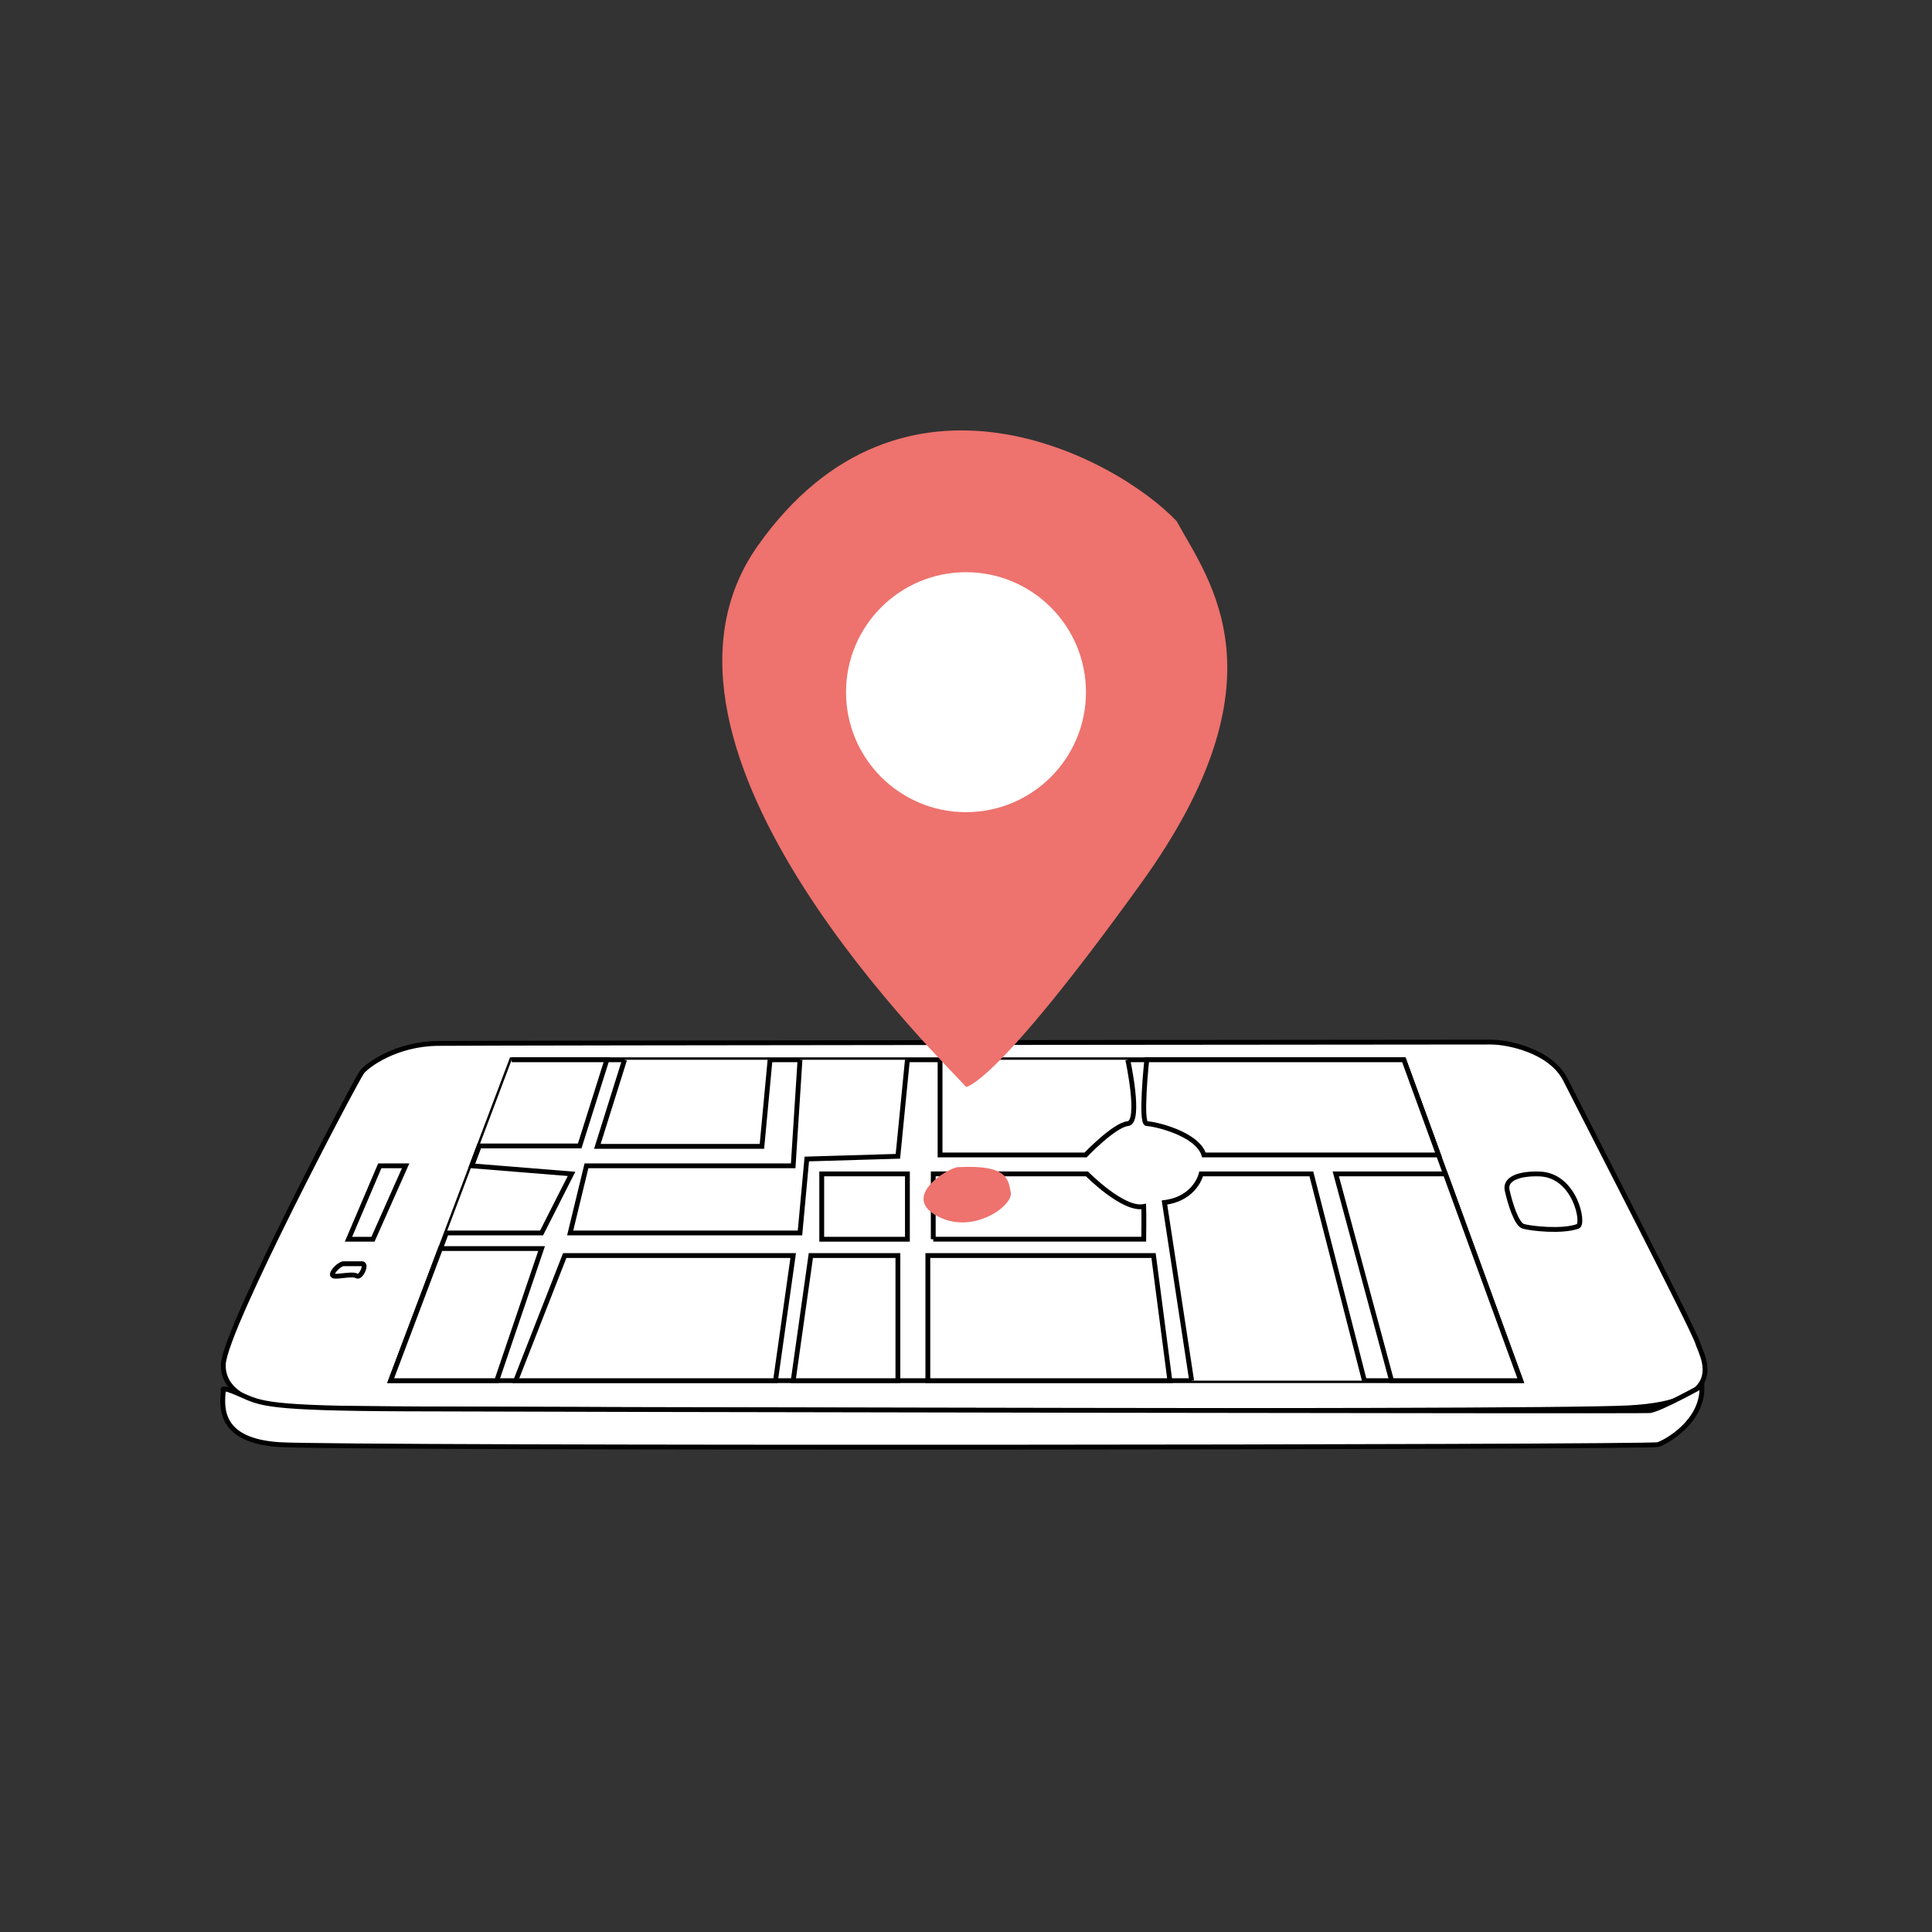 <?xml version="1.0" encoding="utf-8"?>
<!-- Generator: Adobe Illustrator 23.1.1, SVG Export Plug-In . SVG Version: 6.00 Build 0)  -->
<svg version="1.1" xmlns="http://www.w3.org/2000/svg" xmlns:xlink="http://www.w3.org/1999/xlink" x="0px" y="0px"
	 viewBox="0 0 400 400" style="enable-background:new 0 0 400 400;" xml:space="preserve">
<rect x="0" y="0" width="400" height="400" fill="#333333" stroke="none"/>
<style type="text/css">
	.st0{fill:#FFFFFF;stroke:#000000;stroke-miterlimit:10;}
	.st1{fill:#EE726D;}
	.st2{fill:#FFFFFF;}
</style>
<g id="Lager_3">
	<path class="st0" d="M90.73,216.03c14.36-0.12,214.55-0.28,217.93-0.28s12.39,1.69,15.49,7.88c3.1,6.19,26.47,51.53,27.31,54.34
		c0.84,2.82,7.32,12.39-14.36,13.51s-277.34,0.28-279.03,0c-1.69-0.28-12.11-1.69-11.83-9.01s27.59-59.13,28.72-60.54
		C76.09,220.53,82,216.1,90.73,216.03z"/>
	<polygon class="st0" points="105.94,219.41 80.88,285.85 314.86,285.85 290.64,219.41 	"/>
	<polygon class="st0" points="78.63,241.37 83.98,241.37 77.22,256.57 72.15,256.57 	"/>
	<path class="st0" d="M71.02,261.64c-1.13,0.28-2.82,2.25-1.97,2.53c0.84,0.28,3.94-0.56,4.79,0c0.84,0.56,2.25-2.53,1.13-2.53
		C73.84,261.64,71.02,261.64,71.02,261.64z"/>
	<path class="st0" d="M352.37,286.98c0.26,7.34-7.39,11.54-9.08,12.11s-272.83,0.84-285.5,0s-11.83-7.88-11.55-11.26
		c0,0-0.81-1.04,3.52,0.88s5.4,2.87,34.21,2.99c28.82,0.12,256.39,0.53,257.63,0.36C343.72,291.77,352.37,286.98,352.37,286.98z"/>
	<path class="st0" d="M318.8,243.06c-3.94-0.15-7.32,0.84-6.76,3.38c0.56,2.53,1.91,7.05,3.35,7.46c1.44,0.42,7.91,1.21,11.29,0
		C328.07,253.4,326.12,243.34,318.8,243.06z"/>
	<polygon class="st0" points="276.56,243.04 299.25,243.04 314.86,285.85 288.11,285.85 	"/>
	<path class="st0" d="M246.72,285.85l-5.63-36.88c6.48-0.84,7.6-5.93,7.6-5.93h22.81l10.98,42.81"/>
	<polygon class="st0" points="242.21,285.85 238.83,259.95 192.1,259.95 192.1,285.85 	"/>
	<polygon class="st0" points="185.9,259.95 185.9,285.85 164.22,285.85 167.88,259.95 	"/>
	<polygon class="st0" points="116.92,259.95 164.22,259.95 160.56,285.85 106.78,285.85 	"/>
	<polygon class="st0" points="91.19,258.5 112.13,258.5 102.84,285.85 80.88,285.85 	"/>
	<polyline class="st0" points="92.41,255.27 112.13,255.27 118.33,243.04 97.66,241.37 99.21,237.26 120.02,237.26 125.65,219.41 
		105.94,219.41 	"/>
	<polyline class="st0" points="129.31,219.41 123.68,237.34 157.75,237.34 159.43,219.41 	"/>
	<polyline class="st0" points="165.63,219.41 164.22,241.37 121.42,241.37 118.05,255.27 165.63,255.27 167.04,239.96 185.9,239.4 
		187.87,219.41 	"/>
	<rect x="170.13" y="243.04" class="st0" width="17.74" height="13.53"/>
	<path class="st0" d="M194.63,219.41v19.71h30.13c0,0,5.91-6.19,8.73-6.48c2.82-0.28,0-13.23,0-13.23"/>
	<path class="st0" d="M237.43,219.41c0,0-1.41,13.23,0,13.23c1.41,0,10.42,1.97,11.83,6.48h48.57l-7.18-19.71H237.43z"/>
	<path class="st0" d="M193.22,256.57v-13.53h31.82c0,0,7.48,7.6,11.76,6.76c0.06,1.42,0,6.76,0,6.76H193.22z"/>
</g>
<g id="Lager_2">
	<path class="st1" d="M200,225.04c-2.56-3.38-72.94-69.83-43.1-112.06s74.27-18.22,86.72-5.07c6.76,12.39,23.09,32.66-7.32,74.89
		S200,225.04,200,225.04z"/>
	<circle class="st2" cx="200" cy="143.31" r="24.84"/>
	<path class="st1" d="M198.29,241.65c-1.89,0.1-12.38,6.32-3.66,10.42c7.19,3.38,15.2-2.53,14.64-5.21
		C208.71,244.18,208.71,241.09,198.29,241.65z"/>
</g>
</svg>
